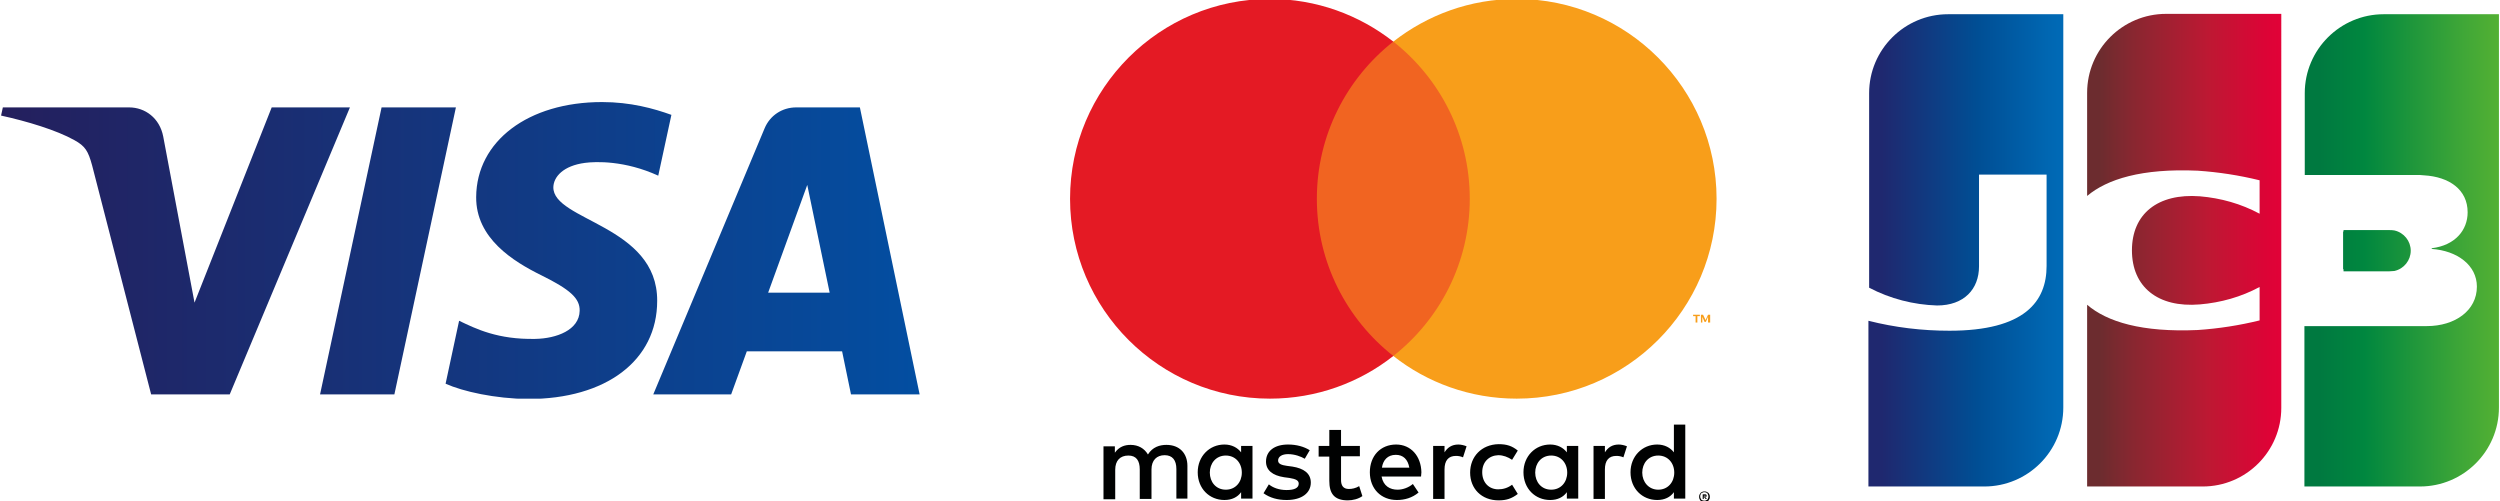 <?xml version="1.0" encoding="utf-8"?>
<!-- Generator: Adobe Illustrator 26.0.3, SVG Export Plug-In . SVG Version: 6.00 Build 0)  -->
<svg version="1.1" id="레이어_1" xmlns="http://www.w3.org/2000/svg" xmlns:xlink="http://www.w3.org/1999/xlink" x="0px"
	 y="0px" viewBox="0 0 703 141" style="enable-background:new 0 0 703 141;" xml:space="preserve">
<style type="text/css">
	
		.st0{clip-path:url(#SVGID_00000079471168135953270680000001708931647583035054_);fill:url(#XMLID_00000049937523183716043920000002340263517375627942_);}
	.st1{fill:#000101;}
	.st2{fill:#F16421;}
	.st3{fill:#E41A24;}
	.st4{fill:#F89E1A;}
	.st5{fill:url(#SVGID_00000026852203840973439740000013928570953156509842_);}
	.st6{fill:url(#SVGID_00000158027179260460474930000002186247598177341851_);}
	.st7{fill:url(#SVGID_00000150786993342296522690000003374847473824709040_);}
	.st8{fill:url(#SVGID_00000060725787609560839090000003402396855157302448_);}
	.st9{fill:url(#SVGID_00000092435284052495454430000005612293527965796494_);}
</style>
<g>
	<defs>
		<path id="SVGID_1_" d="M76.4,30.2L54.7,85.1l-8.8-46.7c-1-5.2-5.1-8.2-9.6-8.2H0.8l-0.5,2.3c7.3,1.6,15.6,4.1,20.6,6.9
			c3.1,1.7,3.9,3.1,5,7.1l16.6,64.4h22.1l33.8-80.7H76.4z M107.3,30.2l-17.3,80.7h20.9l17.3-80.7H107.3z M227,52l6.3,30.3H216
			L227,52z M223.9,30.2c-4,0-7.4,2.3-8.9,5.9l-31.3,74.8h21.9l4.4-12.1h26.8l2.5,12.1h19.3l-16.8-80.7H223.9z M133.9,55.4
			c-0.1,11.6,10.4,18.1,18.3,22c8.1,4,10.9,6.5,10.8,10c-0.1,5.4-6.5,7.8-12.5,7.9c-10.5,0.2-16.6-2.8-21.4-5.1l-3.8,17.7
			c4.9,2.2,13.9,4.2,23.2,4.3c21.9,0,36.3-10.8,36.3-27.6c0.1-21.3-29.4-22.5-29.2-32c0.1-2.9,2.8-6,8.9-6.8
			c3-0.4,11.2-0.7,20.6,3.6l3.7-17.1c-5-1.8-11.5-3.6-19.5-3.6C148.5,28.7,134,39.7,133.9,55.4"/>
	</defs>
	<clipPath id="SVGID_00000120528270042510355190000016554076028631671939_">
		<use xlink:href="#SVGID_1_"  style="overflow:visible;"/>
	</clipPath>
	
		<linearGradient id="XMLID_00000015357201129864979120000010879973137593767087_" gradientUnits="userSpaceOnUse" x1="646.295" y1="939.941" x2="648.336" y2="939.941" gradientTransform="matrix(126.546 0 0 -126.546 -81785.461 119015.82)">
		<stop  offset="0" style="stop-color:#241F5D"/>
		<stop  offset="1" style="stop-color:#034EA1"/>
	</linearGradient>
	
		<rect id="XMLID_6_" x="0.3" y="28.7" style="clip-path:url(#SVGID_00000120528270042510355190000016554076028631671939_);fill:url(#XMLID_00000015357201129864979120000010879973137593767087_);" width="258.3" height="83.4"/>
</g>
<g id="XMLID_24_">
	<path id="XMLID_33_" class="st1" d="M333.9,140.3V131c0-3.5-2.2-5.9-5.9-5.9c-1.9,0-3.9,0.6-5.2,2.7c-1-1.7-2.7-2.7-4.9-2.7
		c-1.6,0-3.2,0.5-4.4,2.2v-1.8h-3.2v14.9h3.3v-8.3c0-2.6,1.4-4,3.7-4c2.2,0,3.2,1.4,3.2,3.9v8.3h3.3v-8.3c0-2.6,1.5-4,3.7-4
		c2.2,0,3.3,1.4,3.3,3.9v8.3H333.9z M382.4,125.4h-5.3v-4.5h-3.3v4.5h-3v3h3v6.8c0,3.5,1.3,5.5,5.2,5.5c1.4,0,3-0.4,4.1-1.2
		l-0.9-2.8c-1,0.6-2,0.8-2.9,0.8c-1.6,0-2.2-1-2.2-2.5v-6.7h5.3V125.4z M410.1,125c-1.9,0-3.1,0.9-3.9,2.2v-1.8H403v14.9h3.2V132
		c0-2.5,1.1-3.8,3.2-3.8c0.7,0,1.3,0.1,2,0.4l1-3.1C411.7,125.2,410.8,125,410.1,125 M368.3,126.6c-1.6-1-3.7-1.6-6.1-1.6
		c-3.8,0-6.2,1.8-6.2,4.8c0,2.4,1.8,3.9,5.1,4.4l1.5,0.2c1.8,0.3,2.6,0.7,2.6,1.6c0,1.2-1.2,1.8-3.4,1.8c-2.2,0-3.9-0.7-5-1.6
		l-1.5,2.5c1.8,1.3,4,1.9,6.5,1.9c4.3,0,6.8-2,6.8-4.9c0-2.6-2-4-5.2-4.5l-1.5-0.2c-1.4-0.2-2.5-0.5-2.5-1.5c0-1.1,1.1-1.8,2.8-1.8
		c1.9,0,3.7,0.7,4.7,1.3L368.3,126.6z M455.2,125c-1.9,0-3.1,0.9-3.9,2.2v-1.8h-3.2v14.9h3.2V132c0-2.5,1.1-3.8,3.2-3.8
		c0.7,0,1.3,0.1,2,0.4l1-3.1C456.8,125.2,455.9,125,455.2,125 M413.4,132.9c0,4.5,3.2,7.8,8,7.8c2.2,0,3.7-0.5,5.4-1.8l-1.6-2.6
		c-1.2,0.9-2.5,1.3-3.9,1.3c-2.6,0-4.5-1.9-4.5-4.8c0-2.9,1.9-4.7,4.5-4.8c1.4,0,2.7,0.5,3.9,1.3l1.6-2.6c-1.6-1.3-3.1-1.8-5.4-1.8
		C416.6,125,413.4,128.4,413.4,132.9 M443.8,132.9v-7.5h-3.2v1.8c-1-1.3-2.6-2.2-4.7-2.2c-4.2,0-7.5,3.3-7.5,7.8
		c0,4.6,3.3,7.8,7.5,7.8c2.1,0,3.7-0.8,4.7-2.2v1.8h3.2V132.9z M431.7,132.9c0-2.6,1.7-4.8,4.5-4.8c2.7,0,4.5,2.1,4.5,4.8
		c0,2.7-1.8,4.8-4.5,4.8C433.4,137.7,431.7,135.5,431.7,132.9 M392.6,125c-4.4,0-7.4,3.2-7.4,7.8c0,4.7,3.2,7.8,7.6,7.8
		c2.2,0,4.3-0.6,6.1-2.1l-1.6-2.4c-1.2,1-2.8,1.6-4.3,1.6c-2.1,0-4-1-4.5-3.7h11.1c0-0.4,0.1-0.8,0.1-1.2
		C399.6,128.2,396.7,125,392.6,125 M392.5,127.9c2.1,0,3.4,1.3,3.8,3.6h-7.7C388.9,129.4,390.2,127.9,392.5,127.9 M473.9,132.9
		v-13.5h-3.2v7.8c-1-1.3-2.6-2.2-4.7-2.2c-4.2,0-7.5,3.3-7.5,7.8c0,4.6,3.3,7.8,7.5,7.8c2.1,0,3.7-0.8,4.7-2.2v1.8h3.2V132.9z
		 M461.8,132.9c0-2.6,1.7-4.8,4.5-4.8c2.7,0,4.5,2.1,4.5,4.8c0,2.7-1.8,4.8-4.5,4.8C463.6,137.7,461.8,135.5,461.8,132.9
		 M352.2,132.9v-7.5H349v1.8c-1-1.3-2.6-2.2-4.7-2.2c-4.2,0-7.5,3.3-7.5,7.8c0,4.6,3.3,7.8,7.5,7.8c2.1,0,3.7-0.8,4.7-2.2v1.8h3.2
		V132.9z M340.2,132.9c0-2.6,1.7-4.8,4.5-4.8c2.7,0,4.5,2.1,4.5,4.8c0,2.7-1.8,4.8-4.5,4.8C341.9,137.7,340.2,135.5,340.2,132.9
		 M479.3,138.2c0.2,0,0.4,0,0.6,0.1c0.2,0.1,0.3,0.2,0.5,0.3c0.1,0.1,0.2,0.3,0.3,0.5c0.1,0.2,0.1,0.4,0.1,0.6s0,0.4-0.1,0.6
		c-0.1,0.2-0.2,0.3-0.3,0.5c-0.1,0.1-0.3,0.2-0.5,0.3c-0.2,0.1-0.4,0.1-0.6,0.1c-0.2,0-0.4,0-0.6-0.1c-0.2-0.1-0.3-0.2-0.5-0.3
		c-0.1-0.1-0.2-0.3-0.3-0.5c-0.1-0.2-0.1-0.4-0.1-0.6s0-0.4,0.1-0.6c0.1-0.2,0.2-0.3,0.3-0.5c0.1-0.1,0.3-0.2,0.5-0.3
		C478.9,138.2,479.1,138.2,479.3,138.2 M479.3,140.8c0.2,0,0.3,0,0.4-0.1c0.1-0.1,0.3-0.1,0.4-0.2c0.1-0.1,0.2-0.2,0.2-0.4
		c0.1-0.1,0.1-0.3,0.1-0.5c0-0.2,0-0.3-0.1-0.5c-0.1-0.1-0.1-0.3-0.2-0.4c-0.1-0.1-0.2-0.2-0.4-0.2c-0.1-0.1-0.3-0.1-0.4-0.1
		c-0.2,0-0.3,0-0.5,0.1c-0.1,0.1-0.3,0.1-0.4,0.2c-0.1,0.1-0.2,0.2-0.2,0.4c-0.1,0.1-0.1,0.3-0.1,0.5c0,0.2,0,0.3,0.1,0.5
		c0.1,0.1,0.1,0.3,0.2,0.4c0.1,0.1,0.2,0.2,0.4,0.2C479,140.8,479.2,140.8,479.3,140.8 M479.4,139c0.2,0,0.3,0,0.4,0.1
		c0.1,0.1,0.1,0.2,0.1,0.3c0,0.1,0,0.2-0.1,0.3c-0.1,0.1-0.2,0.1-0.3,0.1l0.5,0.5h-0.4l-0.4-0.5h-0.1v0.5h-0.3V139H479.4z
		 M479.1,139.2v0.4h0.3c0.1,0,0.1,0,0.2,0c0,0,0.1-0.1,0.1-0.1s0-0.1-0.1-0.1c0,0-0.1,0-0.2,0H479.1z"/>
	
		<rect id="XMLID_00000023265676128483671290000013726472216666298760_" x="367.2" y="11.7" class="st2" width="49.2" height="88.4"/>
	<path id="XMLID_00000168106724920952031670000015129405101879191192_" class="st3" d="M370.3,55.9c0-17.9,8.4-33.9,21.5-44.2
		c-9.6-7.5-21.6-12-34.7-12c-31,0-56.2,25.2-56.2,56.2c0,31,25.2,56.2,56.2,56.2c13.1,0,25.2-4.5,34.7-12
		C378.7,89.8,370.3,73.8,370.3,55.9"/>
	<path id="XMLID_27_" class="st4" d="M482.7,55.9c0,31-25.2,56.2-56.2,56.2c-13.1,0-25.2-4.5-34.7-12c13.1-10.3,21.5-26.3,21.5-44.2
		s-8.4-33.9-21.5-44.2c9.6-7.5,21.6-12,34.7-12C457.5-0.3,482.7,24.9,482.7,55.9 M477.3,90.7v-1.8h0.7v-0.4h-1.9v0.4h0.7v1.8H477.3z
		 M480.9,90.7v-2.2h-0.6l-0.7,1.5l-0.7-1.5h-0.6v2.2h0.4v-1.6l0.6,1.4h0.4l0.6-1.4v1.6H480.9z"/>
</g>
<g>
	
		<linearGradient id="SVGID_00000072261579853931104570000012708724973184935041_" gradientUnits="userSpaceOnUse" x1="1143.619" y1="-362.825" x2="1192.275" y2="-362.825" gradientTransform="matrix(1.13 0 0 1.13 -640.05 480.413)">
		<stop  offset="0" style="stop-color:#007940"/>
		<stop  offset="0.23" style="stop-color:#00873F"/>
		<stop  offset="0.74" style="stop-color:#40A737"/>
		<stop  offset="1" style="stop-color:#5CB531"/>
	</linearGradient>
	<path style="fill:url(#SVGID_00000072261579853931104570000012708724973184935041_);" d="M659,76.3h12.8c0.4,0,1.2-0.1,1.5-0.1
		c2.7-0.6,4.6-3,4.6-5.7c0-2.7-1.9-5.1-4.6-5.7c-0.5-0.1-1-0.1-1.5-0.1H659V76.3z"/>
	
		<linearGradient id="SVGID_00000142864322755054694470000016145099576926804620_" gradientUnits="userSpaceOnUse" x1="1143.619" y1="-362.825" x2="1192.229" y2="-362.825" gradientTransform="matrix(1.13 0 0 1.13 -640.05 480.413)">
		<stop  offset="0" style="stop-color:#007940"/>
		<stop  offset="0.23" style="stop-color:#00873F"/>
		<stop  offset="0.74" style="stop-color:#40A737"/>
		<stop  offset="1" style="stop-color:#5CB531"/>
	</linearGradient>
	<path style="fill:url(#SVGID_00000142864322755054694470000016145099576926804620_);" d="M670.3,4c-12.2,0-22.2,9.9-22.2,22.2l0,0
		v23h31.3c0.7,0,1.5,0,2.2,0.1c7.1,0.4,12.3,4,12.3,10.4c0,5-3.5,9.3-10.1,10.1V70c7.2,0.5,12.7,4.6,12.7,10.6
		c0,6.7-6.1,11.1-14.1,11.1H648v45.1h32.5c12.2,0,22.2-9.9,22.2-22.2c0,0,0,0,0,0V4H670.3z"/>
	
		<linearGradient id="SVGID_00000133491399638447352810000003796627681647979179_" gradientUnits="userSpaceOnUse" x1="1143.619" y1="-362.825" x2="1192.275" y2="-362.825" gradientTransform="matrix(1.13 0 0 1.13 -640.05 480.413)">
		<stop  offset="0" style="stop-color:#007940"/>
		<stop  offset="0.23" style="stop-color:#00873F"/>
		<stop  offset="0.74" style="stop-color:#40A737"/>
		<stop  offset="1" style="stop-color:#5CB531"/>
	</linearGradient>
	<path style="fill:url(#SVGID_00000133491399638447352810000003796627681647979179_);" d="M676.3,70.4c0-2.7-1.9-4.9-4.6-5.2
		c-0.2,0-0.9-0.1-1.2-0.1h-11.6v10.6h11.6c0.4,0,0.8,0,1.2-0.1C674.3,75.3,676.3,73.1,676.3,70.4z"/>
	
		<linearGradient id="SVGID_00000060011050130827687740000012885034430406401949_" gradientUnits="userSpaceOnUse" x1="1034.705" y1="-362.825" x2="1084.106" y2="-362.825" gradientTransform="matrix(1.13 0 0 1.13 -640.05 480.413)">
		<stop  offset="0" style="stop-color:#1F286F"/>
		<stop  offset="0.48" style="stop-color:#004E94"/>
		<stop  offset="0.83" style="stop-color:#0066B1"/>
		<stop  offset="1" style="stop-color:#006FBC"/>
	</linearGradient>
	<path style="fill:url(#SVGID_00000060011050130827687740000012885034430406401949_);" d="M547.8,4c-12.2,0-22.2,9.9-22.2,22.2v54.7
		c5.9,3.1,12.5,4.8,19.1,5c7.6,0,11.8-4.6,11.8-11V49.1h19v25.7c0,10-6.2,18.2-27.3,18.2c-7.7,0-15.3-0.9-22.8-2.8v46.6H558
		c12.2,0,22.2-9.9,22.2-22.2l0,0V4H547.8z"/>
	
		<linearGradient id="SVGID_00000016039545322378793960000013291897911817616017_" gradientUnits="userSpaceOnUse" x1="1088.911" y1="-362.825" x2="1136.883" y2="-362.825" gradientTransform="matrix(1.13 0 0 1.13 -640.05 480.413)">
		<stop  offset="0" style="stop-color:#6C2C2F"/>
		<stop  offset="0.17" style="stop-color:#882730"/>
		<stop  offset="0.57" style="stop-color:#BE1833"/>
		<stop  offset="0.86" style="stop-color:#DC0436"/>
		<stop  offset="1" style="stop-color:#E60039"/>
	</linearGradient>
	<path style="fill:url(#SVGID_00000016039545322378793960000013291897911817616017_);" d="M609.1,3.9c-12.2,0-22.2,9.9-22.2,22.2v29
		c5.6-4.7,15.3-7.8,31.1-7.1c5.9,0.4,11.7,1.3,17.4,2.7v9.4c-5.2-2.8-10.9-4.4-16.8-4.9c-11.9-0.9-19.1,5-19.1,15.2
		c0,10.2,7.2,16.2,19.1,15.2c5.9-0.5,11.6-2.1,16.8-4.9v9.4c-5.7,1.4-11.5,2.3-17.4,2.7c-15.7,0.7-25.5-2.3-31.1-7.1v51.1h32.5
		c12.2,0,22.1-9.9,22.1-22.1V3.9H609.1z"/>
</g>
</svg>

